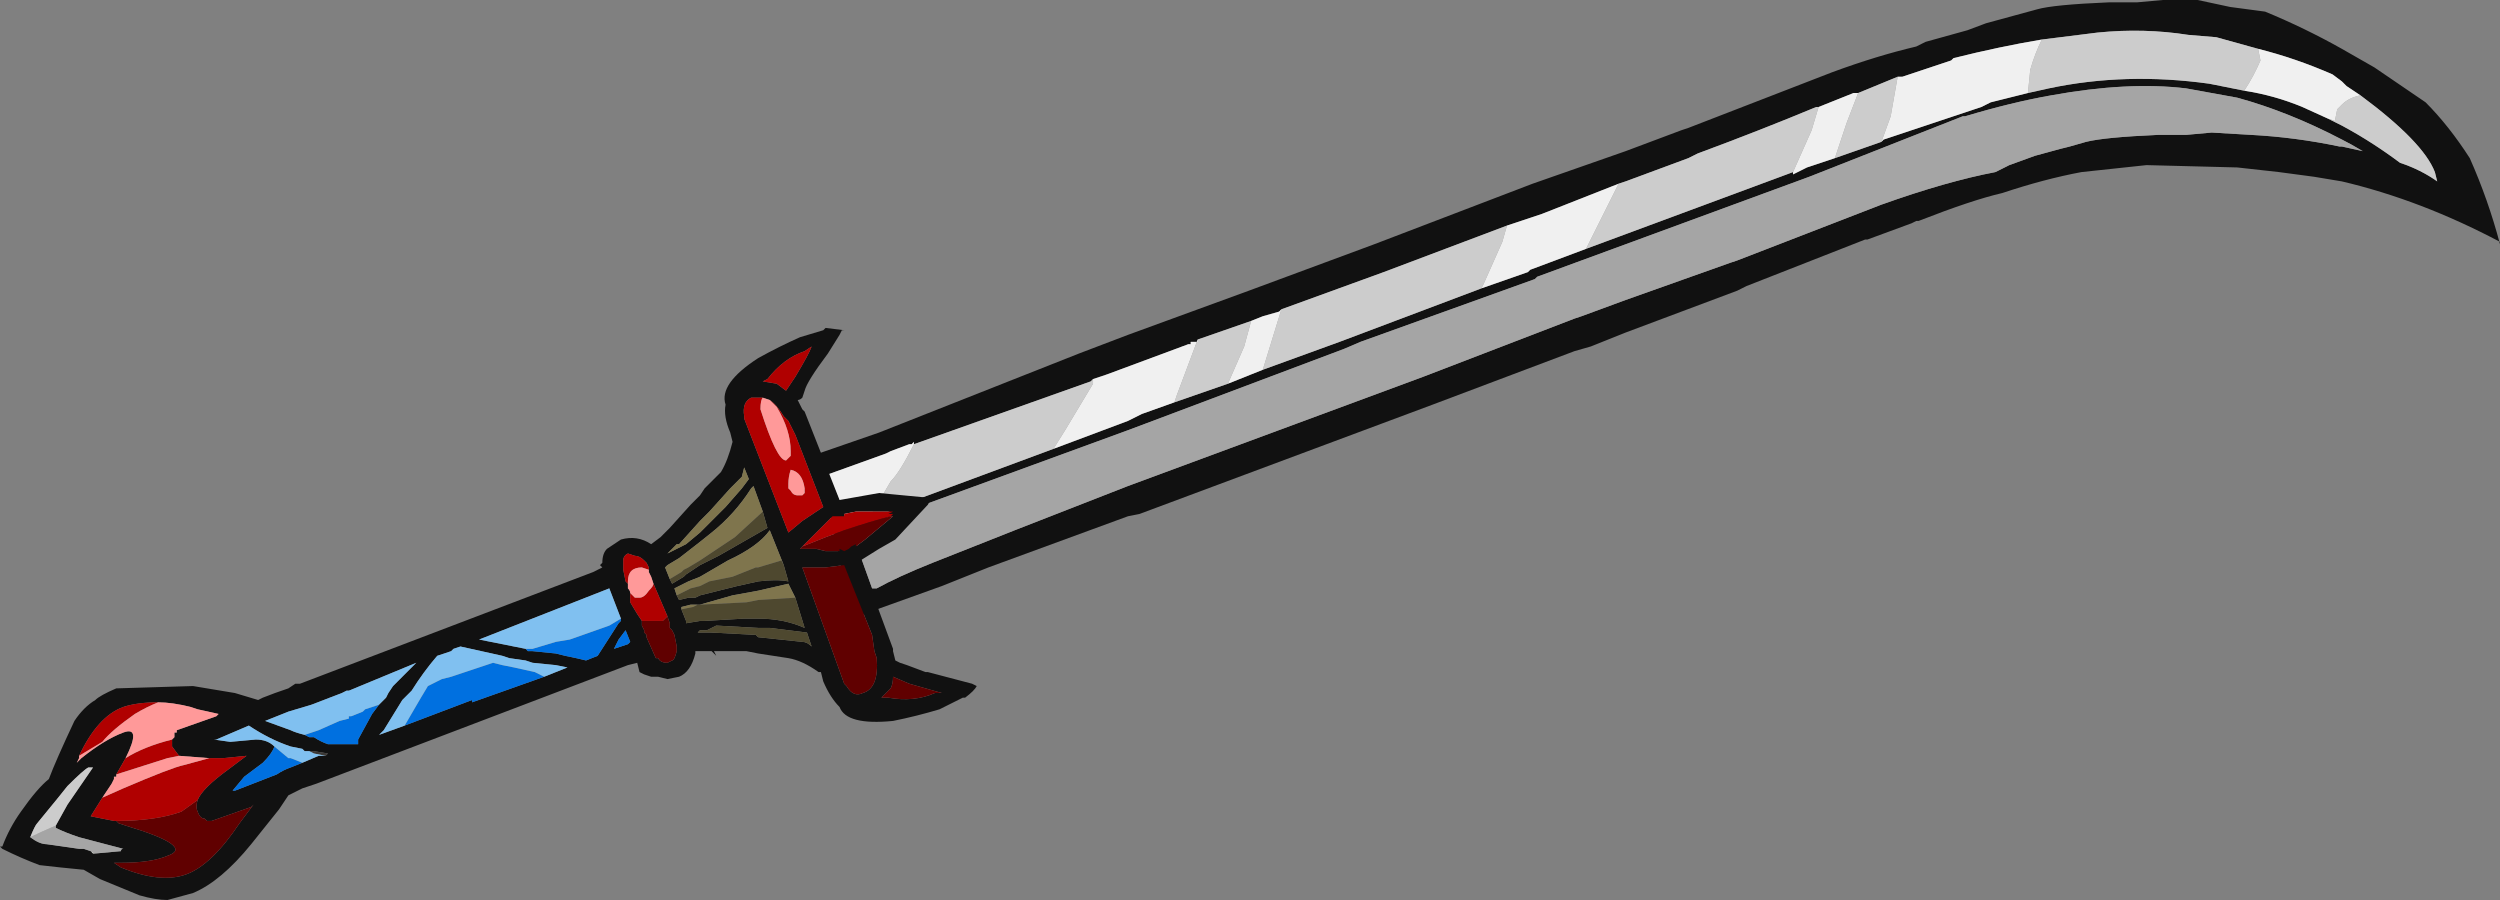 <?xml version="1.0" encoding="UTF-8" standalone="no"?>
<svg xmlns:ffdec="https://www.free-decompiler.com/flash" xmlns:xlink="http://www.w3.org/1999/xlink" ffdec:objectType="frame" height="135.45px" width="376.25px" xmlns="http://www.w3.org/2000/svg">
  <rect width="100%" height="100%" fill="#808080" stroke="none"/>
  <g transform="matrix(1.0, 0.0, 0.0, 1.0, 196.0, 61.25)">
    <use ffdec:characterId="1293" height="19.35" transform="matrix(7.0, 0.0, 0.0, 7.0, -196.0, -61.25)" width="53.75" xlink:href="#shape0"/>
  </g>
  <defs>
    <g id="shape0" transform="matrix(1.0, 0.0, 0.0, 1.0, 28.0, 8.75)">
      <path d="M6.8 -4.8 L5.15 -4.15 4.4 -3.9 1.75 -2.9 -0.45 -2.1 -0.5 -2.05 -0.85 -1.95 -1.1 -1.85 -2.25 -1.45 -2.25 -1.4 -2.4 -1.4 -2.4 -1.35 -2.45 -1.35 -4.2 -0.7 -4.5 -0.6 -4.55 -0.55 -8.35 0.8 -8.35 0.75 -8.4 0.8 -8.45 0.8 -8.85 0.95 -8.95 1.0 -10.2 1.45 Q-10.0 1.85 -9.8 2.45 L-9.35 2.45 -8.45 2.05 -5.35 0.9 -3.75 0.3 -3.45 0.15 -2.75 -0.1 -1.6 -0.5 -0.85 -0.8 0.8 -1.4 3.85 -2.55 4.85 -2.9 4.9 -2.95 6.1 -3.4 10.55 -5.05 10.55 -5.0 10.85 -5.15 11.45 -5.35 12.45 -5.7 12.5 -5.75 14.6 -6.45 14.8 -6.55 15.6 -6.75 16.05 -6.85 Q17.7 -7.2 19.5 -6.95 L20.25 -6.8 Q20.9 -6.7 21.5 -6.45 L22.05 -6.2 22.35 -6.05 Q23.0 -5.7 23.6 -5.25 24.05 -5.1 24.4 -4.85 L24.35 -5.05 Q24.1 -5.7 22.75 -6.7 L22.45 -6.9 22.35 -7.0 22.15 -7.15 Q21.35 -7.5 20.55 -7.7 L19.65 -7.95 19.05 -8.0 Q18.1 -8.15 17.1 -8.05 L15.9 -7.9 Q15.0 -7.75 14.0 -7.5 L13.95 -7.45 12.9 -7.1 12.8 -7.1 11.95 -6.75 11.85 -6.75 11.1 -6.45 11.05 -6.45 Q9.85 -5.95 8.5 -5.45 L8.3 -5.35 6.95 -4.85 6.8 -4.8 M0.9 -1.25 L-3.35 0.35 -3.75 0.5 -8.4 2.2 -9.7 2.65 -9.25 3.9 -9.15 3.9 Q-8.7 3.65 -7.95 3.35 -6.45 2.75 -3.75 1.7 L2.6 -0.65 5.85 -1.9 6.0 -1.95 6.95 -2.3 9.2 -3.1 9.35 -3.15 12.45 -4.35 Q13.85 -4.85 14.9 -5.05 L15.2 -5.2 15.75 -5.4 16.3 -5.55 16.5 -5.6 16.85 -5.7 Q17.25 -5.8 18.4 -5.85 L19.0 -5.85 19.55 -5.9 20.4 -5.85 Q21.35 -5.8 22.3 -5.6 L22.35 -5.6 22.8 -5.5 Q22.55 -5.65 22.35 -5.75 21.2 -6.35 20.1 -6.65 L19.0 -6.85 Q17.75 -7.0 16.1 -6.7 15.25 -6.55 14.25 -6.25 L14.2 -6.25 10.9 -4.95 5.05 -2.8 5.0 -2.75 1.25 -1.4 0.9 -1.25 M1.55 -3.5 L4.95 -4.8 6.95 -5.5 8.15 -5.95 8.3 -6.0 11.4 -7.2 Q12.35 -7.55 13.2 -7.75 L13.4 -7.85 14.3 -8.1 14.7 -8.25 15.8 -8.55 Q16.15 -8.65 17.35 -8.7 L17.95 -8.7 18.5 -8.75 19.25 -8.75 19.95 -8.6 20.7 -8.5 Q21.55 -8.15 22.35 -7.7 L23.05 -7.3 24.15 -6.55 Q24.65 -6.05 25.1 -5.35 25.5 -4.45 25.75 -3.5 L25.75 -3.55 Q24.05 -4.45 22.35 -4.85 L21.75 -4.95 21.0 -5.05 20.1 -5.15 18.15 -5.2 16.75 -5.05 Q15.95 -4.9 15.05 -4.6 14.4 -4.45 13.25 -4.0 L13.2 -4.0 13.1 -3.95 12.15 -3.6 12.1 -3.6 9.55 -2.6 9.35 -2.5 6.95 -1.6 6.2 -1.3 5.85 -1.2 2.8 -0.05 -3.5 2.3 -3.75 2.35 -6.75 3.45 -7.75 3.85 -9.7 4.55 -10.4 1.0 -9.1 0.55 -4.8 -1.15 -3.75 -1.55 -1.15 -2.5 1.55 -3.5" fill="#111111" fill-rule="evenodd" stroke="none"/>
      <path d="M0.9 -1.25 L1.25 -1.4 5.0 -2.75 5.05 -2.8 10.9 -4.95 14.2 -6.25 14.25 -6.25 Q15.25 -6.55 16.1 -6.7 17.75 -7.0 19.0 -6.85 L20.1 -6.65 Q21.2 -6.35 22.35 -5.75 22.55 -5.65 22.8 -5.5 L22.35 -5.6 22.3 -5.6 Q21.35 -5.8 20.4 -5.85 L19.55 -5.9 19.0 -5.85 18.4 -5.85 Q17.25 -5.8 16.85 -5.7 L16.5 -5.6 16.3 -5.55 15.75 -5.4 15.2 -5.2 14.9 -5.05 Q13.85 -4.85 12.45 -4.35 L9.35 -3.15 9.2 -3.1 6.95 -2.3 6.0 -1.95 5.85 -1.9 2.6 -0.65 -3.75 1.7 Q-6.45 2.75 -7.95 3.35 -8.7 3.65 -9.15 3.9 L-9.25 3.9 -9.7 2.65 -8.4 2.2 -3.75 0.5 -3.35 0.35 0.9 -1.25" fill="#a5a5a5" fill-rule="evenodd" stroke="none"/>
      <path d="M6.8 -4.8 L6.95 -4.85 8.3 -5.35 8.5 -5.45 Q9.85 -5.95 11.05 -6.45 L11.1 -6.45 10.95 -5.95 10.55 -5.05 6.1 -3.4 6.8 -4.8 M11.95 -6.75 L12.8 -7.1 12.65 -6.25 12.45 -5.7 11.45 -5.35 11.7 -6.1 11.95 -6.75 M15.9 -7.9 L17.1 -8.05 Q18.1 -8.15 19.05 -8.0 L19.65 -7.95 20.55 -7.7 20.6 -7.45 Q20.45 -7.1 20.25 -6.8 L19.5 -6.95 Q17.7 -7.2 16.05 -6.85 L15.6 -6.75 15.65 -7.25 Q15.75 -7.6 15.9 -7.9 M22.75 -6.7 Q24.1 -5.7 24.35 -5.05 L24.4 -4.85 Q24.05 -5.1 23.6 -5.25 23.0 -5.7 22.35 -6.05 L22.05 -6.2 22.2 -6.15 22.25 -6.4 22.35 -6.5 Q22.5 -6.65 22.75 -6.7 M3.85 -2.55 L0.8 -1.4 -0.85 -0.8 -0.45 -2.1 1.75 -2.9 4.4 -3.9 4.3 -3.55 3.9 -2.65 3.85 -2.55 M-1.6 -0.5 L-2.75 -0.1 -2.7 -0.25 -2.25 -1.45 -1.1 -1.85 -1.25 -1.3 -1.6 -0.5 M-5.35 0.9 L-8.45 2.05 -9.35 2.45 -8.85 1.6 Q-8.65 1.4 -8.35 0.8 L-4.55 -0.55 -4.5 -0.6 -4.5 -0.5 -5.1 0.5 -5.35 0.9" fill="#cccccc" fill-rule="evenodd" stroke="none"/>
      <path d="M4.4 -3.9 L5.15 -4.15 6.8 -4.8 6.1 -3.4 4.9 -2.95 4.85 -2.9 3.85 -2.55 3.9 -2.65 4.3 -3.55 4.4 -3.9 M11.1 -6.45 L11.85 -6.75 11.95 -6.75 11.7 -6.1 11.45 -5.35 10.85 -5.15 10.55 -5.0 10.55 -5.05 10.95 -5.95 11.1 -6.45 M12.8 -7.1 L12.9 -7.1 13.95 -7.45 14.0 -7.5 Q15.0 -7.75 15.9 -7.9 15.75 -7.6 15.65 -7.25 L15.6 -6.75 14.8 -6.55 14.6 -6.45 12.5 -5.75 12.45 -5.7 12.65 -6.25 12.8 -7.1 M20.55 -7.7 Q21.35 -7.5 22.15 -7.15 L22.35 -7.0 22.45 -6.9 22.75 -6.7 Q22.5 -6.65 22.35 -6.5 L22.25 -6.4 22.2 -6.15 22.05 -6.2 21.5 -6.45 Q20.9 -6.7 20.25 -6.8 20.45 -7.1 20.6 -7.45 L20.55 -7.7 M-0.85 -0.8 L-1.6 -0.5 -1.25 -1.3 -1.1 -1.85 -0.85 -1.95 -0.5 -2.05 -0.45 -2.1 -0.85 -0.8 M-2.75 -0.1 L-3.45 0.15 -3.75 0.3 -5.35 0.9 -5.1 0.5 -4.5 -0.5 -4.5 -0.6 -4.2 -0.7 -2.45 -1.35 -2.4 -1.35 -2.4 -1.4 -2.25 -1.4 -2.25 -1.45 -2.7 -0.25 -2.75 -0.1 M-9.35 2.45 L-9.8 2.45 Q-10.0 1.85 -10.2 1.45 L-8.95 1.0 -8.85 0.95 -8.45 0.8 -8.4 0.8 -8.35 0.75 -8.35 0.8 Q-8.65 1.4 -8.85 1.6 L-9.35 2.45" fill="#f0f0f0" fill-rule="evenodd" stroke="none"/>
      <path d="M-11.6 -0.2 L-11.85 -0.2 Q-12.05 -0.1 -12.0 0.2 L-12.0 0.25 -11.05 2.7 -10.75 2.45 -10.3 2.15 -10.9 0.6 -11.05 0.3 -11.15 0.2 Q-11.3 -0.05 -11.45 -0.15 L-11.6 -0.2 M-11.7 -1.05 Q-11.25 -1.3 -10.8 -1.5 L-10.3 -1.65 -10.25 -1.7 -9.85 -1.65 -9.9 -1.65 -9.95 -1.55 -10.2 -1.15 Q-10.65 -0.55 -10.7 -0.35 L-10.75 -0.2 Q-10.8 -0.15 -10.85 -0.15 L-10.75 0.05 -10.7 0.1 -9.95 2.0 -9.1 1.85 -8.05 1.95 -8.0 1.95 -8.0 2.0 -8.05 2.1 -8.75 2.85 -9.1 3.05 -9.5 3.3 -8.8 5.2 -8.8 5.25 -8.75 5.45 -8.65 5.5 -8.5 5.55 -8.1 5.7 -8.05 5.7 -7.1 5.95 -7.0 6.0 Q-7.05 6.1 -7.25 6.25 L-7.3 6.25 Q-7.5 6.35 -7.8 6.5 -8.3 6.65 -8.8 6.75 -9.8 6.85 -9.95 6.45 -10.15 6.25 -10.3 5.9 L-10.35 5.7 -10.4 5.7 Q-10.75 5.45 -11.05 5.4 L-11.7 5.3 -11.95 5.25 -12.65 5.25 -12.6 5.35 -12.7 5.25 -13.05 5.25 -13.05 5.3 Q-13.15 5.7 -13.4 5.8 L-13.65 5.85 -13.85 5.8 -14.0 5.8 -14.15 5.75 -14.25 5.7 -14.3 5.5 -14.5 5.55 -21.2 8.1 Q-21.35 8.15 -21.5 8.2 L-21.8 8.35 -22.0 8.65 -22.6 9.4 Q-23.25 10.2 -23.85 10.45 L-24.4 10.6 Q-24.65 10.6 -25.0 10.5 L-25.85 10.15 -26.2 9.95 -26.7 9.9 -27.15 9.85 Q-27.55 9.7 -27.95 9.5 L-28.0 9.45 -27.95 9.45 Q-27.8 9.05 -27.55 8.7 -27.2 8.2 -26.95 8.0 -26.8 7.6 -26.4 6.75 -26.2 6.45 -25.95 6.3 -25.85 6.2 -25.5 6.05 L-23.85 6.0 -22.95 6.15 -22.45 6.3 -22.35 6.25 Q-22.1 6.15 -21.8 6.05 L-21.65 5.95 -21.55 5.95 -15.25 3.55 -15.05 3.45 -15.1 3.4 -15.05 3.35 Q-15.05 3.15 -14.95 3.05 L-14.65 2.85 Q-14.3 2.75 -14.0 2.95 L-13.8 2.8 -13.6 2.6 -13.15 2.1 -12.95 1.9 -12.85 1.75 -12.5 1.4 Q-12.35 1.15 -12.25 0.75 L-12.3 0.55 Q-12.45 0.2 -12.4 -0.05 -12.55 -0.5 -11.7 -1.05 M-10.7 -1.2 Q-11.15 -1.05 -11.5 -0.6 L-11.6 -0.55 -11.3 -0.5 -11.1 -0.35 -10.9 -0.65 Q-10.6 -1.15 -10.55 -1.3 L-10.7 -1.2 M-8.85 2.35 L-8.8 2.3 -8.9 2.3 -8.8 2.25 -9.6 2.25 -9.85 2.3 -9.85 2.35 -10.1 2.35 -10.75 3.0 -10.8 3.05 -10.45 3.05 -10.25 3.1 -9.95 3.1 -9.95 3.05 -9.85 3.1 -9.75 3.05 -9.7 3.0 -9.6 2.95 -9.6 3.0 -9.4 2.85 -8.8 2.35 -8.85 2.35 M-11.15 3.4 L-11.45 2.65 Q-11.7 3.0 -12.35 3.3 L-12.95 3.65 -13.2 3.75 -13.5 3.9 -13.45 4.05 -13.4 4.15 -13.2 4.1 -13.05 4.1 -12.95 4.05 -12.15 3.85 -11.7 3.75 Q-11.3 3.7 -11.05 3.75 L-11.15 3.4 M-10.25 3.45 L-10.75 3.45 -9.85 5.95 -9.8 6.0 Q-9.65 6.25 -9.45 6.15 -9.1 6.05 -9.15 5.4 L-9.2 5.25 -9.25 4.9 -9.85 3.4 -10.25 3.45 M-13.35 4.35 L-13.25 4.6 -13.25 4.65 -12.95 4.6 -12.85 4.6 -12.0 4.55 -11.7 4.55 Q-11.15 4.55 -10.7 4.75 L-10.9 4.1 -11.05 3.8 -11.7 3.95 -12.25 4.05 -12.95 4.25 -13.15 4.25 -13.35 4.3 -13.35 4.35 M-10.55 5.15 L-10.65 4.85 -11.45 4.75 -11.7 4.75 -12.6 4.7 -12.8 4.8 -12.95 4.8 -13.0 4.85 -12.7 4.85 -11.75 4.9 -11.7 4.95 -10.75 5.05 Q-10.65 5.05 -10.55 5.15 M-9.05 6.25 L-8.9 6.25 Q-8.35 6.35 -7.9 6.15 L-7.75 6.15 -8.45 5.95 -8.8 5.8 Q-8.8 5.95 -8.85 6.05 L-9.05 6.25 M-11.9 1.55 L-12.0 1.3 -12.05 1.5 -12.3 1.75 -12.75 2.25 -12.95 2.45 -13.4 2.95 -13.45 2.95 -13.65 3.15 Q-13.55 3.1 -13.45 3.05 L-13.25 2.95 -12.95 2.7 -12.4 2.15 -12.05 1.75 -11.9 1.55 M-11.6 2.25 L-11.8 1.7 -11.85 1.75 Q-12.2 2.3 -12.7 2.7 L-12.95 2.9 -13.4 3.25 -13.65 3.4 -13.7 3.45 -13.6 3.7 -13.55 3.8 -13.3 3.65 -13.25 3.6 -12.95 3.4 -12.55 3.2 Q-11.85 2.8 -11.5 2.6 L-11.6 2.25 M-14.5 3.8 L-14.5 3.9 Q-14.45 3.95 -14.45 4.0 L-14.45 4.2 -14.3 4.45 -14.2 4.6 -14.2 4.7 -14.15 4.8 -14.15 4.85 -14.1 4.9 -14.1 4.95 -13.9 5.4 -13.85 5.4 Q-13.8 5.5 -13.65 5.5 L-13.55 5.45 Q-13.5 5.45 -13.45 5.25 L-13.45 5.15 -13.5 4.9 -13.55 4.8 -13.6 4.75 -13.6 4.65 -13.65 4.5 -13.95 3.8 -14.0 3.65 -14.05 3.55 -14.05 3.5 -14.05 3.45 -14.1 3.35 -14.15 3.3 Q-14.25 3.2 -14.35 3.2 L-14.5 3.15 Q-14.6 3.2 -14.6 3.3 L-14.6 3.5 -14.55 3.75 -14.5 3.8 M-16.7 5.2 L-16.65 5.25 -16.55 5.25 -16.05 5.3 -15.85 5.35 Q-15.6 5.4 -15.4 5.45 L-15.15 5.35 -14.7 4.65 -14.65 4.6 -14.65 4.55 -14.9 3.9 -17.7 5.0 -16.7 5.2 M-14.45 5.05 L-14.55 4.8 -14.7 5.0 -14.8 5.2 -14.5 5.1 -14.45 5.05 M-16.3 5.8 L-15.8 5.6 -16.05 5.55 -16.55 5.5 -16.7 5.45 -17.05 5.4 -17.2 5.35 -18.1 5.15 -18.25 5.2 -18.3 5.25 -18.6 5.35 Q-18.9 5.7 -19.15 6.1 L-19.35 6.3 -19.75 6.95 -19.85 7.05 -19.3 6.85 -17.85 6.3 -17.85 6.35 -16.3 5.8 M-22.3 6.8 L-22.3 6.8 M-19.85 6.4 L-19.7 6.25 -19.65 6.15 -19.55 6.0 -19.05 5.5 -20.5 6.1 -20.55 6.1 -20.65 6.15 -21.3 6.4 -21.8 6.55 -22.3 6.75 -21.75 6.95 Q-21.65 7.0 -21.45 7.05 L-21.35 7.1 -21.25 7.1 Q-21.1 7.2 -20.95 7.25 L-20.3 7.25 -20.3 7.15 -20.0 6.6 -19.85 6.4 M-21.5 7.65 L-21.15 7.5 -21.0 7.5 -20.95 7.45 -21.25 7.4 -21.35 7.4 -21.45 7.4 -21.5 7.35 -21.75 7.3 Q-22.2 7.15 -22.65 6.85 L-23.35 7.15 -23.4 7.15 -23.05 7.2 -22.5 7.15 Q-22.25 7.15 -22.1 7.3 L-22.1 7.3 Q-22.15 7.45 -22.35 7.65 L-22.75 7.95 -23.0 8.25 -22.95 8.25 -22.05 7.9 Q-21.9 7.8 -21.75 7.75 L-21.5 7.65 M-23.75 8.45 Q-23.65 8.2 -23.1 7.8 -22.9 7.65 -22.7 7.5 L-23.2 7.55 -23.5 7.55 -24.15 7.5 -24.3 7.3 -24.3 7.15 -24.25 7.1 -24.25 7.0 -24.2 7.0 -24.2 6.95 -23.35 6.65 -23.3 6.6 -23.75 6.5 -23.9 6.45 Q-24.3 6.35 -24.6 6.35 -25.05 6.35 -25.35 6.45 -25.9 6.65 -26.3 7.5 L-26.3 7.55 -26.35 7.65 -26.25 7.55 Q-25.75 7.15 -25.35 7.0 -24.95 6.85 -25.3 7.55 L-25.5 7.9 -25.5 7.95 -25.55 7.95 -25.55 8.0 -25.6 8.1 -25.8 8.4 -26.05 8.8 -25.55 8.9 -25.5 8.9 -25.45 8.95 -25.3 9.0 Q-23.8 9.45 -24.4 9.65 -24.75 9.8 -25.4 9.8 L-25.55 9.8 -25.4 9.9 Q-24.55 10.25 -24.0 10.05 -23.45 9.85 -22.85 8.95 L-22.55 8.55 -22.6 8.6 -23.45 8.9 -23.55 8.9 -23.6 8.85 Q-23.7 8.85 -23.75 8.7 -23.8 8.6 -23.75 8.45 M-26.05 9.55 L-26.0 9.6 -25.95 9.6 -25.4 9.55 Q-25.4 9.5 -25.35 9.5 L-26.3 9.25 Q-26.6 9.15 -26.8 9.05 L-26.8 9.0 -26.55 8.55 -26.0 7.75 -26.1 7.75 Q-26.2 7.8 -26.55 8.15 L-26.75 8.4 -27.2 8.95 Q-27.25 9.0 -27.35 9.25 -27.15 9.4 -27.0 9.4 L-26.3 9.5 -26.2 9.5 -26.05 9.55" fill="#111111" fill-rule="evenodd" stroke="none"/>
      <path d="M-8.85 2.35 L-8.8 2.35 -8.85 2.35" fill="#b29f47" fill-rule="evenodd" stroke="none"/>
      <path d="M-13.45 4.05 L-13.5 3.9 -13.2 3.75 -12.95 3.65 -12.35 3.3 Q-11.7 3.0 -11.45 2.65 L-11.15 3.4 -11.2 3.3 -11.7 3.45 -11.75 3.45 -12.25 3.65 -12.75 3.75 -12.95 3.85 -13.15 3.9 -13.45 4.05 M-13.35 4.35 L-13.35 4.3 -13.15 4.25 -12.95 4.25 -12.25 4.05 -11.7 3.95 -11.05 3.8 -10.9 4.1 -11.7 4.15 -11.95 4.2 -12.95 4.25 -13.0 4.25 -13.1 4.3 -13.35 4.35 M-13.6 3.7 L-13.7 3.45 -13.65 3.4 -13.4 3.25 -12.95 2.9 -12.7 2.7 Q-12.2 2.3 -11.85 1.75 L-11.8 1.7 -11.6 2.25 -12.2 2.8 -12.95 3.3 -13.2 3.45 -13.3 3.5 -13.35 3.55 -13.6 3.7 M-11.9 1.55 L-12.05 1.75 -12.4 2.15 -12.95 2.7 -13.25 2.95 -13.45 3.05 Q-13.55 3.1 -13.65 3.15 L-13.45 2.95 -13.4 2.95 -12.95 2.45 -12.75 2.25 -12.3 1.75 -12.05 1.5 -12.0 1.3 -11.9 1.55" fill="#7f754d" fill-rule="evenodd" stroke="none"/>
      <path d="M-13.45 4.05 L-13.15 3.9 -12.95 3.85 -12.75 3.75 -12.25 3.65 -11.75 3.45 -11.7 3.45 -11.2 3.3 -11.15 3.4 -11.05 3.75 Q-11.3 3.7 -11.7 3.75 L-12.15 3.85 -12.95 4.05 -13.05 4.1 -13.2 4.1 -13.4 4.15 -13.45 4.05 M-10.55 5.15 Q-10.65 5.05 -10.75 5.05 L-11.7 4.95 -11.75 4.9 -12.7 4.85 -13.0 4.85 -12.95 4.8 -12.8 4.8 -12.6 4.7 -11.7 4.75 -11.45 4.75 -10.65 4.85 -10.55 5.15 M-10.9 4.1 L-10.7 4.75 Q-11.15 4.55 -11.7 4.55 L-12.0 4.55 -12.85 4.6 -12.95 4.6 -13.25 4.65 -13.25 4.6 -13.35 4.35 -13.1 4.3 -13.0 4.25 -12.95 4.25 -11.95 4.2 -11.7 4.15 -10.9 4.1 M-13.6 3.7 L-13.35 3.55 -13.3 3.5 -13.2 3.45 -12.95 3.3 -12.2 2.8 -11.6 2.25 -11.5 2.6 Q-11.85 2.8 -12.55 3.2 L-12.95 3.4 -13.25 3.6 -13.3 3.65 -13.55 3.8 -13.6 3.7" fill="#4e482f" fill-rule="evenodd" stroke="none"/>
      <path d="M-14.5 5.1 L-14.45 5.05 -14.5 5.1 M-21.0 7.5 L-21.25 7.45 -21.35 7.4 -21.25 7.4 -20.95 7.45 -21.0 7.5" fill="#3c3936" fill-rule="evenodd" stroke="none"/>
      <path d="M-25.95 9.6 L-26.0 9.6 -26.05 9.55 -25.95 9.6" fill="#d9dad2" fill-rule="evenodd" stroke="none"/>
      <path d="M-16.7 5.2 L-16.55 5.2 -16.05 5.05 -15.75 5.0 -14.9 4.7 -14.65 4.55 -14.65 4.6 -14.7 4.65 -15.15 5.35 -15.4 5.45 Q-15.6 5.4 -15.85 5.35 L-16.05 5.3 -16.55 5.25 -16.65 5.25 -16.7 5.2 M-14.45 5.05 L-14.5 5.1 -14.8 5.2 -14.7 5.0 -14.55 4.8 -14.45 5.05 M-19.3 6.85 L-18.95 6.25 -18.8 6.0 -18.5 5.85 -18.3 5.8 -17.4 5.5 -17.2 5.55 -16.95 5.6 -16.5 5.7 -16.3 5.8 -17.85 6.35 -17.85 6.3 -19.3 6.85 M-21.45 7.05 L-21.15 6.95 -20.7 6.75 -20.5 6.7 -20.5 6.65 -20.45 6.65 -20.2 6.55 -20.15 6.5 -19.85 6.4 -20.0 6.6 -20.3 7.15 -20.3 7.25 -20.95 7.25 Q-21.1 7.2 -21.25 7.1 L-21.35 7.1 -21.45 7.05 M-22.1 7.3 L-21.8 7.55 -21.75 7.55 -21.5 7.65 -21.75 7.75 Q-21.9 7.8 -22.05 7.9 L-22.95 8.25 -23.0 8.25 -22.75 7.95 -22.35 7.65 Q-22.15 7.45 -22.1 7.3" fill="#0070e0" fill-rule="evenodd" stroke="none"/>
      <path d="M-14.65 4.55 L-14.9 4.7 -15.75 5.0 -16.05 5.05 -16.55 5.2 -16.7 5.2 -17.7 5.0 -14.9 3.9 -14.65 4.55 M-19.3 6.85 L-19.85 7.05 -19.75 6.95 -19.35 6.3 -19.15 6.1 Q-18.9 5.7 -18.6 5.35 L-18.3 5.25 -18.25 5.2 -18.1 5.15 -17.2 5.35 -17.05 5.4 -16.7 5.45 -16.55 5.5 -16.05 5.55 -15.8 5.6 -16.3 5.8 -16.5 5.7 -16.95 5.6 -17.2 5.55 -17.4 5.5 -18.3 5.8 -18.5 5.85 -18.8 6.0 -18.95 6.25 -19.3 6.85 M-21.45 7.05 Q-21.65 7.0 -21.75 6.95 L-22.3 6.75 -21.8 6.55 -21.3 6.4 -20.65 6.15 -20.55 6.1 -20.5 6.1 -19.05 5.5 -19.55 6.0 -19.65 6.15 -19.7 6.25 -19.85 6.4 -20.15 6.5 -20.2 6.55 -20.45 6.65 -20.5 6.65 -20.5 6.7 -20.7 6.75 -21.15 6.95 -21.45 7.05 M-21.0 7.5 L-21.15 7.5 -21.5 7.65 -21.75 7.55 -21.8 7.55 -22.1 7.3 -22.1 7.3 Q-22.25 7.15 -22.5 7.15 L-23.05 7.2 -23.4 7.15 -23.35 7.15 -22.65 6.85 Q-22.2 7.15 -21.75 7.3 L-21.5 7.35 -21.45 7.4 -21.35 7.4 -21.25 7.45 -21.0 7.5" fill="#80c0f0" fill-rule="evenodd" stroke="none"/>
      <path d="M-8.8 2.35 L-9.4 2.85 -9.6 3.0 -9.6 2.95 -9.7 3.0 -9.75 3.05 -9.85 3.1 -9.95 3.05 -9.95 3.1 -10.25 3.1 -10.45 3.05 -10.8 3.05 -10.75 3.0 -10.25 2.8 -9.85 2.65 Q-9.25 2.45 -8.85 2.35 L-8.8 2.35 M-10.25 3.45 L-9.85 3.4 -9.25 4.9 -9.2 5.25 -9.15 5.4 Q-9.1 6.05 -9.45 6.15 -9.65 6.25 -9.8 6.0 L-9.85 5.95 -10.75 3.45 -10.25 3.45 M-9.05 6.25 L-8.85 6.05 Q-8.8 5.95 -8.8 5.8 L-8.45 5.95 -7.75 6.15 -7.9 6.15 Q-8.35 6.35 -8.9 6.25 L-9.05 6.25 M-13.65 4.5 L-13.6 4.65 -13.6 4.75 -13.55 4.8 -13.5 4.9 -13.45 5.15 -13.45 5.25 Q-13.5 5.45 -13.55 5.45 L-13.65 5.5 Q-13.8 5.5 -13.85 5.4 L-13.9 5.4 -14.1 4.95 -14.1 4.9 -14.15 4.85 -14.15 4.8 -14.2 4.7 -14.2 4.6 -13.75 4.6 -13.65 4.5 M-25.5 8.9 Q-24.65 8.9 -24.1 8.7 L-23.75 8.45 Q-23.8 8.6 -23.75 8.7 -23.7 8.85 -23.6 8.85 L-23.55 8.9 -23.45 8.9 -22.6 8.6 -22.55 8.55 -22.85 8.95 Q-23.45 9.85 -24.0 10.05 -24.55 10.25 -25.4 9.9 L-25.55 9.8 -25.4 9.8 Q-24.75 9.8 -24.4 9.65 -23.8 9.45 -25.3 9.0 L-25.45 8.95 -25.5 8.9" fill="#600000" fill-rule="evenodd" stroke="none"/>
      <path d="M-11.45 -0.15 Q-11.3 -0.05 -11.15 0.2 L-11.05 0.3 -10.9 0.6 -10.3 2.15 -10.75 2.45 -11.05 2.7 -12.0 0.25 -12.0 0.2 Q-12.05 -0.1 -11.85 -0.2 L-11.6 -0.2 Q-11.65 -0.15 -11.65 0.05 -11.3 1.15 -11.1 1.15 L-11.0 1.05 Q-11.0 1.0 -11.0 0.95 -11.0 0.5 -11.3 0.0 L-11.45 -0.15 M-10.7 -1.2 L-10.55 -1.3 Q-10.6 -1.15 -10.9 -0.65 L-11.1 -0.35 -11.3 -0.5 -11.6 -0.55 -11.5 -0.6 Q-11.15 -1.05 -10.7 -1.2 M-11.0 1.35 Q-11.05 1.5 -11.05 1.65 L-11.05 1.75 -11.0 1.8 Q-10.95 1.9 -10.85 1.9 L-10.75 1.9 -10.7 1.85 -10.7 1.75 Q-10.75 1.4 -11.0 1.35 M-10.75 3.0 L-10.1 2.35 -9.85 2.35 -9.85 2.3 -9.6 2.25 -8.8 2.25 -8.9 2.3 -8.8 2.3 -8.85 2.35 Q-9.25 2.45 -9.85 2.65 L-10.25 2.8 -10.75 3.0 M-14.05 3.5 L-14.2 3.45 Q-14.5 3.45 -14.5 3.75 L-14.5 3.8 -14.55 3.75 -14.6 3.5 -14.6 3.3 Q-14.6 3.2 -14.5 3.15 L-14.35 3.2 Q-14.25 3.2 -14.15 3.3 L-14.1 3.35 -14.05 3.45 -14.05 3.5 M-14.45 4.0 Q-14.4 4.05 -14.35 4.1 L-14.25 4.1 Q-14.15 4.1 -14.05 3.95 -13.95 3.85 -13.95 3.8 L-13.65 4.5 -13.75 4.6 -14.2 4.6 -14.3 4.45 -14.45 4.2 -14.45 4.0 M-23.5 7.55 L-23.2 7.55 -22.7 7.5 Q-22.9 7.65 -23.1 7.8 -23.65 8.2 -23.75 8.45 L-24.1 8.7 Q-24.65 8.9 -25.5 8.9 L-25.55 8.9 -26.05 8.8 -25.8 8.4 -25.35 8.2 Q-24.3 7.75 -24.05 7.7 L-23.5 7.55 M-24.6 6.35 Q-24.85 6.45 -25.1 6.6 -25.6 6.95 -25.8 7.2 L-26.3 7.5 Q-25.9 6.65 -25.35 6.45 -25.05 6.35 -24.6 6.35 M-25.3 7.55 Q-24.9 7.3 -24.3 7.15 L-24.3 7.3 -24.15 7.5 -24.4 7.55 -25.5 7.9 -25.3 7.55" fill="#b00000" fill-rule="evenodd" stroke="none"/>
      <path d="M-11.45 -0.15 L-11.3 0.0 Q-11.0 0.5 -11.0 0.95 -11.0 1.0 -11.0 1.05 L-11.1 1.15 Q-11.3 1.15 -11.65 0.05 -11.65 -0.15 -11.6 -0.2 L-11.45 -0.15 M-11.0 1.35 Q-10.75 1.4 -10.7 1.75 L-10.7 1.85 -10.75 1.9 -10.85 1.9 Q-10.95 1.9 -11.0 1.8 L-11.05 1.75 -11.05 1.65 Q-11.05 1.5 -11.0 1.35 M-14.5 3.8 L-14.5 3.75 Q-14.5 3.45 -14.2 3.45 L-14.05 3.5 -14.05 3.55 -14.0 3.65 -13.95 3.8 Q-13.95 3.85 -14.05 3.95 -14.15 4.1 -14.25 4.1 L-14.35 4.1 Q-14.4 4.05 -14.45 4.0 -14.45 3.95 -14.5 3.9 L-14.5 3.8 M-23.5 7.55 L-24.05 7.7 Q-24.3 7.75 -25.35 8.2 L-25.8 8.4 -25.6 8.1 -25.55 8.0 -25.55 7.95 -25.5 7.95 -25.5 7.9 -24.4 7.55 -24.15 7.5 -23.5 7.55 M-24.6 6.35 Q-24.3 6.35 -23.9 6.45 L-23.75 6.5 -23.3 6.6 -23.35 6.65 -24.2 6.95 -24.2 7.0 -24.25 7.0 -24.25 7.1 -24.3 7.15 Q-24.9 7.3 -25.3 7.55 -24.95 6.85 -25.35 7.0 -25.75 7.15 -26.25 7.55 L-26.35 7.65 -26.3 7.55 -26.3 7.5 -25.8 7.2 Q-25.6 6.95 -25.1 6.6 -24.85 6.45 -24.6 6.35" fill="#ff9999" fill-rule="evenodd" stroke="none"/>
      <path d="M-26.05 9.55 L-26.2 9.5 -26.3 9.5 -27.0 9.4 Q-27.15 9.4 -27.35 9.25 -27.15 9.15 -26.8 9.0 L-26.8 9.05 Q-26.6 9.15 -26.3 9.25 L-25.35 9.5 Q-25.4 9.5 -25.4 9.55 L-25.95 9.6 -26.05 9.55" fill="#a5a5a5" fill-rule="evenodd" stroke="none"/>
      <path d="M-27.35 9.25 Q-27.25 9.0 -27.2 8.95 L-26.75 8.4 -26.55 8.15 Q-26.2 7.8 -26.1 7.75 L-26.0 7.75 -26.55 8.55 -26.8 9.0 Q-27.15 9.15 -27.35 9.25" fill="#cccccc" fill-rule="evenodd" stroke="none"/>
    </g>
  </defs>
</svg>

